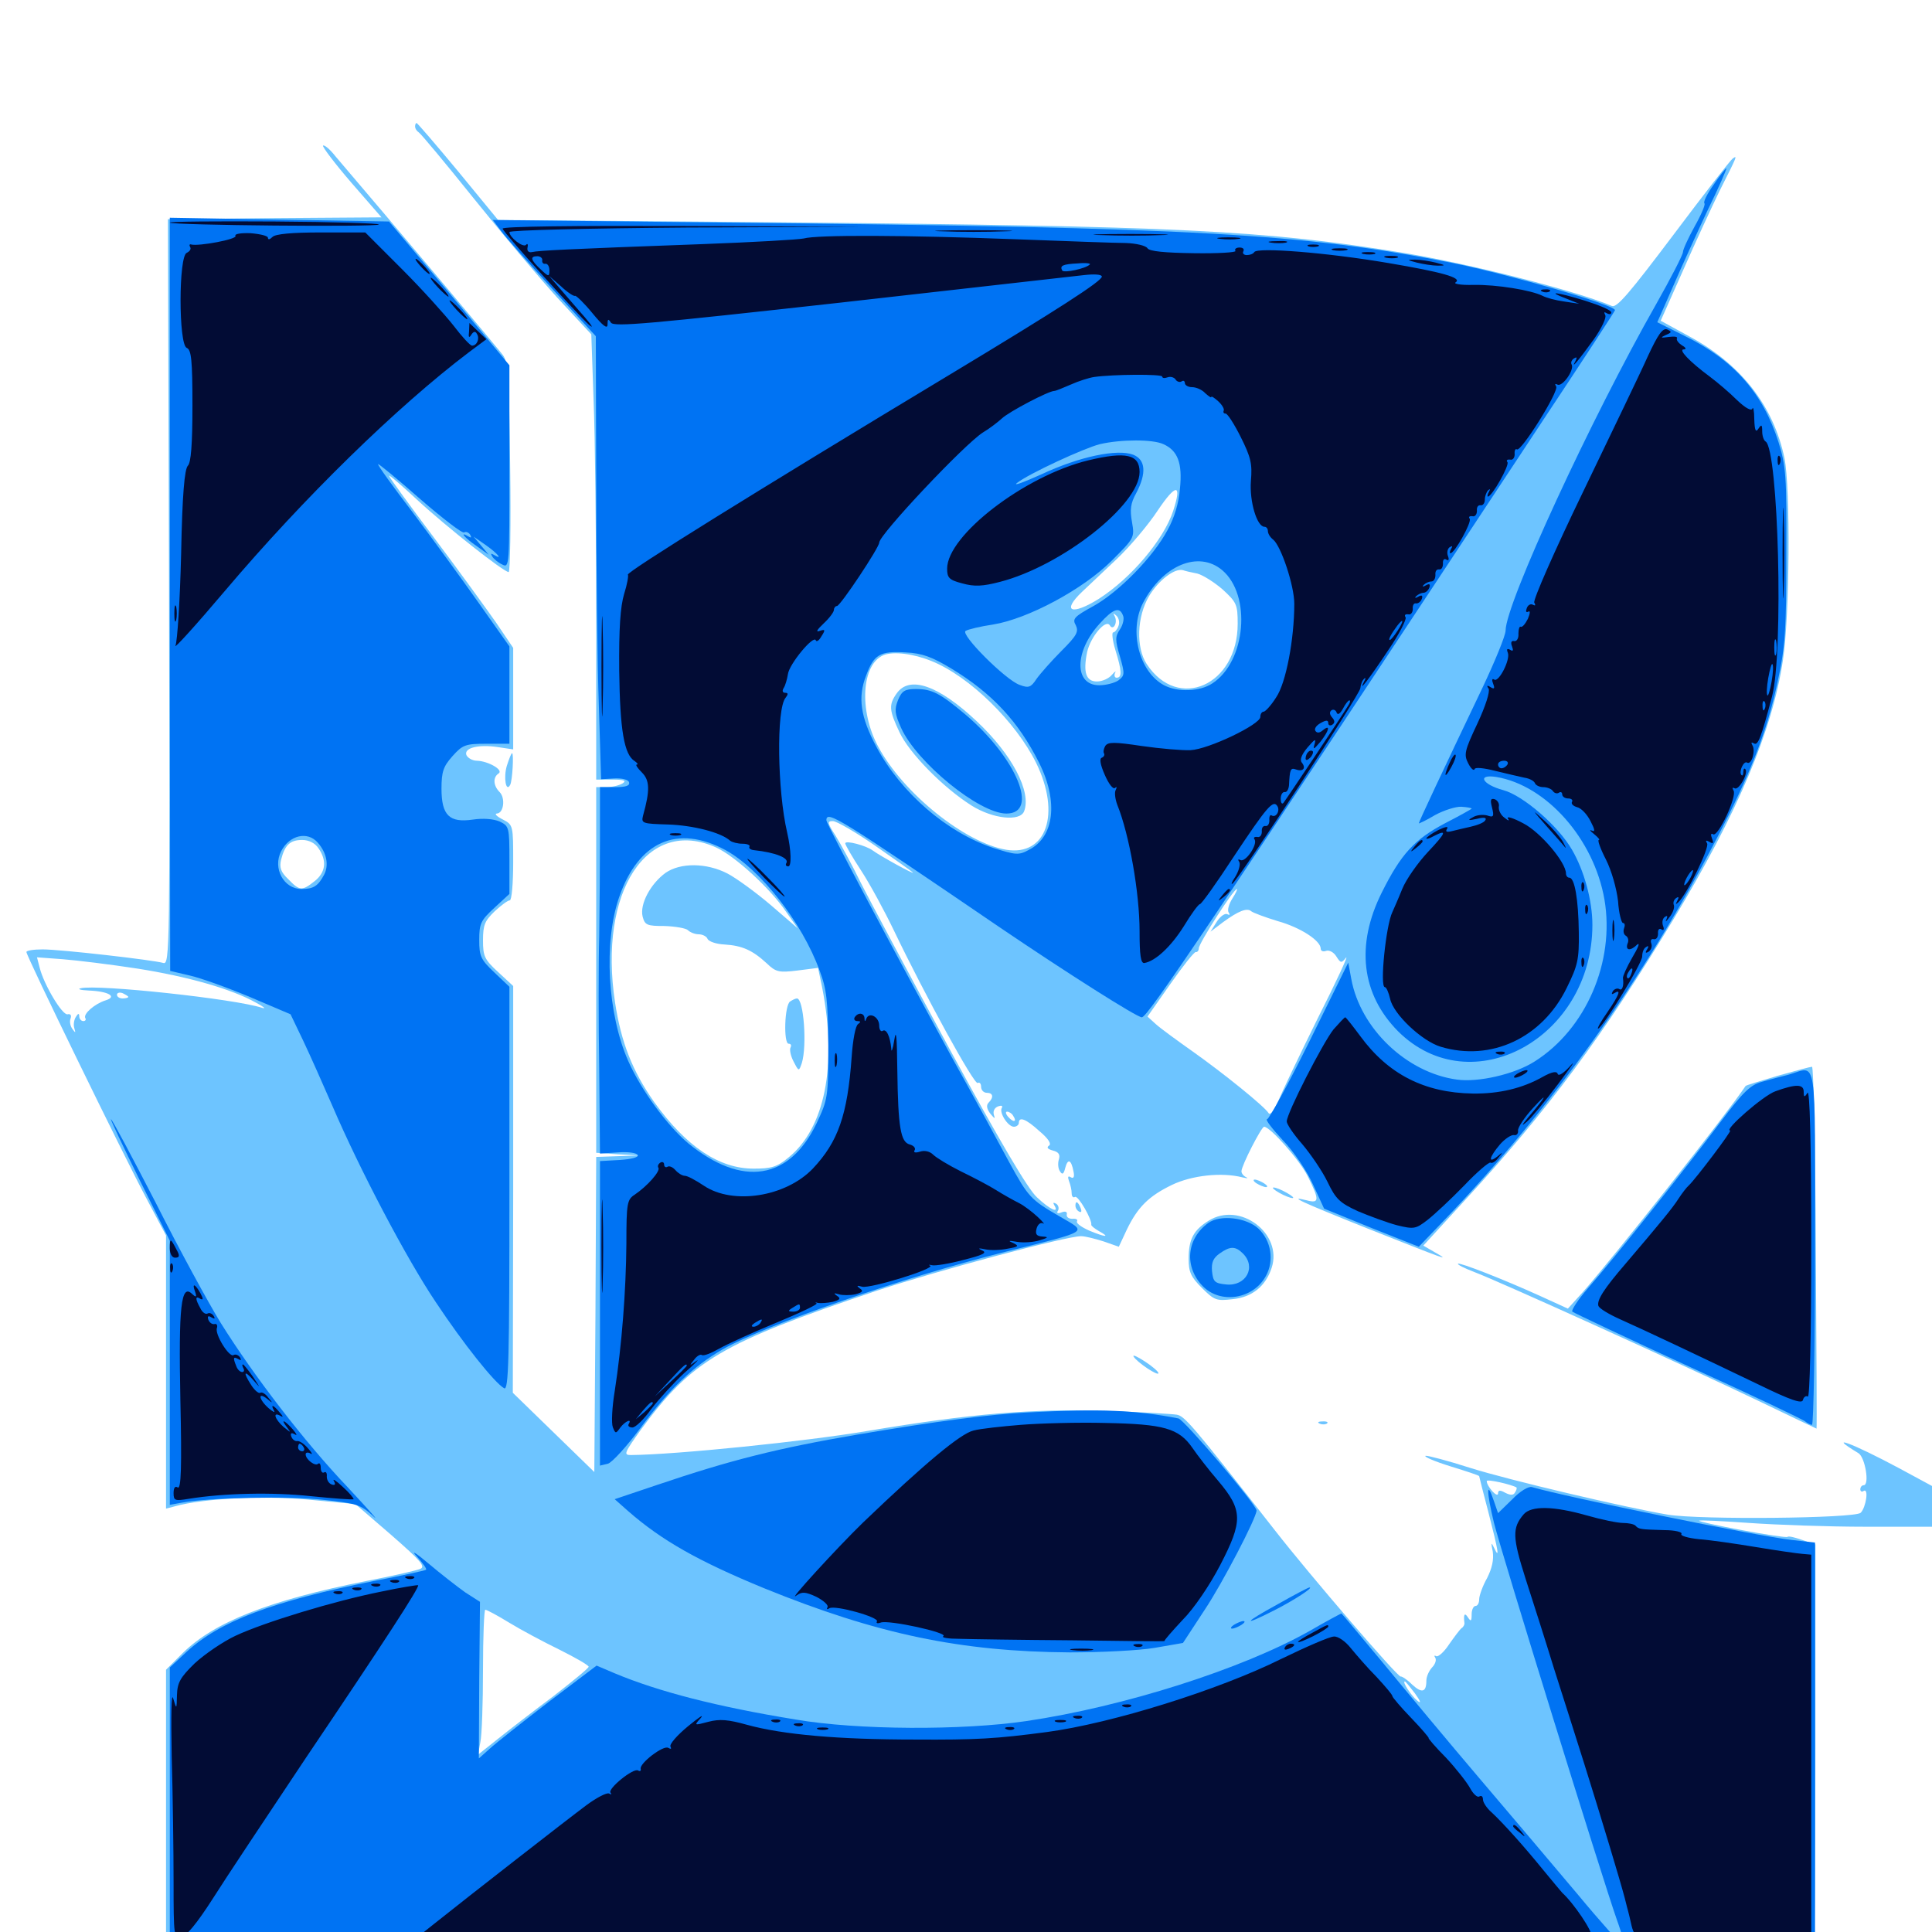 <svg xmlns="http://www.w3.org/2000/svg" viewBox="0 -1000 1000 1000">
	<path fill="#6dc4ff" d="M214.844 -934.57C214.844 -933.398 215.82 -932.031 216.797 -931.445C217.969 -930.664 230.664 -915.43 244.922 -897.656C259.375 -879.688 278.906 -856.445 288.477 -845.898L306.055 -826.953L307.227 -793.164C308.008 -774.805 308.594 -722.852 308.594 -678.125V-596.484H316.992C323.047 -596.484 324.414 -595.898 322.266 -594.531C320.703 -593.555 316.992 -592.578 314.062 -592.578H308.594V-497.852V-403.32L319.922 -402.539L331.055 -401.953L319.922 -401.562L308.594 -401.172L308.203 -319.531L307.617 -238.086L286.523 -258.594L265.43 -279.102L265.625 -384.375V-489.648L257.812 -496.875C250.781 -503.32 250 -505.078 250 -513.281C250 -521.289 250.977 -523.438 256.055 -528.32C259.375 -531.445 262.891 -533.984 263.867 -533.984C264.844 -533.984 265.625 -542.773 265.625 -553.516C265.625 -572.656 265.625 -573.047 260.352 -575.781C257.227 -577.344 255.859 -578.711 257.031 -578.906C260.742 -578.906 261.719 -586.914 258.594 -590.039C255.273 -593.359 255.078 -597.656 258.008 -599.609C260.938 -601.367 252.734 -606.055 246.875 -606.25C244.531 -606.25 242.188 -607.617 241.406 -609.18C240.039 -612.891 247.656 -614.844 257.812 -613.281L265.625 -612.109V-638.281V-664.648L256.641 -677.93C251.562 -685.156 237.305 -704.883 224.805 -721.484C212.305 -738.086 201.758 -752.539 201.367 -753.711C200.977 -754.688 207.422 -749.219 216.016 -741.211C231.25 -727.148 260.742 -703.906 263.281 -703.906C264.062 -703.906 264.453 -728.32 264.062 -758.008C263.477 -805.078 263.086 -812.695 260.156 -816.406C257.617 -819.727 205.664 -881.641 173.438 -919.336C170.703 -922.852 167.773 -925.195 167.188 -924.609C166.797 -924.023 173.242 -915.43 181.836 -905.469L197.461 -887.5L142.188 -887.109L86.914 -886.523L87.5 -693.555C87.891 -509.57 87.891 -500.586 84.57 -501.562C79.297 -503.125 31.445 -508.594 22.07 -508.594C17.383 -508.594 13.672 -508.008 13.672 -507.227C13.672 -505.078 63.477 -402.93 75.391 -380.469L85.938 -360.547V-289.844V-219.141L90.43 -220.312C104.883 -224.414 135.742 -225.977 159.375 -223.828L183.984 -221.484L202.539 -205.469C217.969 -191.992 220.508 -189.062 217.383 -187.891C215.43 -187.109 202.93 -184.18 189.453 -181.641C139.258 -171.68 110.742 -160.352 94.531 -144.336L85.938 -135.742V-66.406V2.734L74.023 4.102C67.188 4.883 62.891 6.25 63.867 7.227C65.43 8.789 937.305 9.961 938.867 8.203C939.258 7.812 939.648 -39.258 939.648 -96.484V-200.586L932.812 -202.93C928.906 -204.297 925.586 -205.078 925.195 -204.492C924.609 -204.102 914.062 -205.664 901.562 -208.008C889.062 -210.352 879.102 -212.5 879.492 -212.891C879.883 -213.281 891.406 -212.695 905.469 -211.719C919.336 -210.742 946.289 -209.766 965.43 -209.766H1000V-220.312V-230.859L983.008 -240.039C958.594 -253.125 944.727 -258.203 961.914 -247.852C965.43 -245.703 967.773 -231.25 964.648 -231.25C963.672 -231.25 962.891 -230.273 962.891 -229.102C962.891 -228.125 963.672 -227.539 964.648 -228.32C967.383 -229.883 965.82 -219.727 963.086 -216.992C960.156 -214.062 879.883 -213.281 863.281 -216.016C841.211 -219.727 781.445 -233.789 760.938 -240.234C749.414 -243.945 738.867 -246.68 737.891 -246.484C736.719 -246.094 742.578 -243.555 750.781 -241.016C758.984 -238.477 765.625 -236.328 765.625 -235.938C765.625 -235.742 767.773 -227.148 770.508 -216.797C775.586 -197.07 776.367 -192.383 773.242 -199.023C771.875 -201.953 771.68 -201.562 772.656 -196.875C773.242 -192.578 772.266 -188.281 769.727 -183.203C767.383 -179.102 765.625 -174.023 765.625 -172.266C765.625 -170.312 764.844 -168.75 763.672 -168.75C762.695 -168.75 761.719 -166.797 761.719 -164.453C761.719 -160.742 761.328 -160.547 759.766 -162.891C758.008 -165.625 757.422 -164.258 758.008 -159.766C758.008 -158.984 757.422 -157.812 756.445 -157.227C755.664 -156.641 752.734 -152.734 750 -148.828C747.461 -144.922 744.336 -142.188 743.359 -142.773C742.383 -143.359 742.188 -142.969 742.969 -141.797C743.555 -140.625 742.773 -138.477 741.211 -136.914C739.648 -135.156 738.281 -132.227 738.281 -130.078C738.281 -124.023 735.938 -123.438 730.859 -128.125C728.32 -130.664 725.586 -132.422 725 -132.227C723.438 -131.836 677.93 -184.766 659.961 -207.812C616.992 -262.695 613.086 -267.188 608.984 -267.773C606.445 -268.164 590.039 -269.141 572.461 -269.727C533.789 -270.898 502.93 -268.359 449.219 -259.375C416.992 -253.906 349.805 -247.07 326.562 -246.875C322.656 -246.875 323.047 -247.852 331.836 -260.156C358.203 -295.898 373.242 -304.883 454.102 -332.031C484.766 -342.188 551.758 -360.156 559.57 -360.156C561.719 -360.156 566.992 -358.789 571.289 -357.422L579.102 -354.688L583.203 -363.477C588.867 -375.195 594.531 -380.859 606.641 -386.719C616.797 -391.602 632.227 -393.359 642.969 -390.625C645.508 -390.039 646.289 -390.039 645.117 -390.625C643.75 -391.211 642.578 -392.578 642.578 -393.75C642.578 -396.68 652.93 -416.797 654.297 -416.797C657.422 -416.797 672.461 -399.805 676.758 -391.406C683.008 -378.906 683.008 -376.953 676.367 -378.711C666.211 -381.25 672.852 -378.125 708.008 -364.062C749.414 -347.656 750.977 -347.07 742.773 -351.758L736.719 -355.273L758.203 -378.711C801.367 -425.586 829.883 -464.062 866.211 -524.219C899.414 -579.297 917.383 -621.875 922.852 -658.398C926.367 -681.25 926.758 -747.656 923.633 -762.891C917.969 -789.844 901.172 -811.523 874.219 -825.977L859.57 -833.984L871.289 -860.352C877.539 -874.609 886.133 -893.164 890.039 -901.172C899.609 -920.117 899.219 -919.531 896.875 -917.969C895.898 -917.383 882.031 -899.609 866.211 -878.516C843.555 -848.438 836.914 -840.625 834.375 -841.602C816.016 -849.414 761.328 -863.281 727.344 -868.945C654.883 -880.859 610.938 -883.008 400 -884.961L257.812 -886.133L237.109 -911.328C225.781 -925 216.016 -936.328 215.625 -936.328C215.234 -936.328 214.844 -935.547 214.844 -934.57ZM607.227 -735.547C602.344 -720.703 585.547 -700.781 568.75 -690.039C554.688 -681.25 549.219 -683.398 560.156 -693.75C563.281 -696.68 571.289 -704.297 577.93 -710.547C584.766 -716.992 594.336 -728.32 599.219 -735.742C608.789 -750 611.914 -749.805 607.227 -735.547ZM619.727 -703.125C622.656 -702.344 628.516 -698.633 632.812 -694.922C640.039 -688.281 640.625 -687.109 640.625 -677.148C640.625 -645.312 609.766 -631.641 593.555 -656.25C587.891 -664.844 588.477 -680.859 594.727 -691.406C599.609 -699.609 608.008 -706.055 612.305 -704.883C613.281 -704.492 616.602 -703.711 619.727 -703.125ZM578.906 -675.977C578.32 -674.219 576.953 -672.656 576.172 -672.656C575.391 -672.656 575.781 -668.555 577.344 -663.477C580.664 -652.734 580.859 -649.219 577.93 -649.219C576.953 -649.219 576.562 -650.391 577.148 -651.758C577.93 -652.93 577.148 -652.539 575.586 -650.781C574.023 -648.828 570.508 -647.266 567.773 -647.266C562.109 -647.266 560.547 -651.953 562.695 -662.5C564.453 -670.312 572.266 -679.688 574.414 -676.367C576.172 -673.242 578.711 -677.734 576.953 -681.055C575.977 -682.812 576.172 -682.812 577.93 -681.25C579.102 -680.078 579.688 -677.734 578.906 -675.977ZM482.227 -657.812C501.953 -649.805 525.781 -626.367 536.328 -605.078C549.219 -578.711 541.602 -556.836 520.898 -560.156C499.609 -563.672 467.383 -589.453 454.492 -613.672C444.531 -632.227 445.898 -656.25 457.422 -660.938C462.5 -662.891 472.656 -661.719 482.227 -657.812ZM452.93 -562.305C463.086 -555.273 471.875 -549.023 472.461 -548.438C473.828 -546.875 455.469 -557.031 451.758 -559.766C448.438 -562.305 437.5 -565.234 437.5 -563.477C437.5 -562.695 441.211 -556.25 445.703 -549.414C450.195 -542.578 457.812 -528.516 462.695 -518.359C478.906 -484.57 504.297 -438.281 506.055 -439.453C507.031 -440.039 507.812 -439.062 507.812 -437.5C507.812 -435.742 509.18 -434.375 510.742 -434.375C514.062 -434.375 514.453 -432.031 511.719 -429.297C510.352 -427.93 510.742 -425.977 512.695 -423.438C514.844 -420.898 515.234 -420.703 514.453 -422.852C513.867 -424.805 514.648 -426.562 516.602 -427.344C518.359 -427.93 519.141 -427.734 518.555 -426.562C516.992 -424.219 521.68 -416.797 524.805 -416.797C526.172 -416.797 527.344 -417.773 527.344 -418.75C527.344 -422.266 531.055 -420.898 538.086 -414.453C542.773 -410.547 544.336 -407.812 542.969 -407.031C541.602 -406.055 542.188 -405.273 544.922 -404.492C548.047 -403.711 548.828 -402.344 548.047 -399.805C547.461 -397.852 547.656 -395.117 548.633 -393.75C549.805 -391.797 550.586 -392.188 551.367 -395.508C552.734 -400.586 554.492 -399.805 555.664 -393.555C556.25 -390.82 555.664 -389.844 554.297 -390.625C552.734 -391.602 552.539 -390.82 553.32 -388.672C554.102 -386.719 554.688 -383.984 554.688 -382.422C554.688 -380.664 555.469 -379.883 556.445 -380.469C558.008 -381.445 565.43 -368.555 564.844 -366.016C564.844 -365.43 566.602 -364.062 568.945 -362.695C575 -359.375 572.07 -359.57 563.672 -363.086C559.766 -364.844 557.031 -366.797 557.422 -367.773C558.008 -368.75 557.031 -369.336 555.078 -369.141C553.32 -369.141 551.953 -369.922 552.148 -371.289C552.539 -372.852 551.367 -373.242 549.414 -372.461C547.461 -371.68 546.68 -372.07 547.656 -373.438C548.242 -374.609 547.852 -376.172 546.68 -376.953C545.117 -377.734 544.922 -377.539 545.703 -376.172C548.438 -371.68 543.555 -373.828 536.719 -380.273C532.031 -384.57 517.773 -408.789 491.602 -456.836C470.703 -495.508 449.805 -534.57 445.312 -543.555C440.82 -552.734 434.961 -563.477 432.422 -567.578C428.125 -574.219 428.125 -575 431.055 -575C433.008 -575 442.773 -569.336 452.93 -562.305ZM164.844 -560.938C169.336 -554.492 168.555 -548.438 162.891 -543.945C156.25 -538.672 155.078 -538.867 149.219 -544.922C145.312 -548.633 144.531 -550.977 145.508 -555.078C147.461 -562.695 150.195 -565.234 156.445 -565.234C159.766 -565.234 163.086 -563.672 164.844 -560.938ZM370.703 -561.328C380.469 -556.836 398.438 -540.43 406.836 -528.125L412.891 -519.531L398.828 -531.641C391.016 -538.281 381.055 -545.508 376.562 -547.852C365.625 -553.516 352.148 -553.516 344.531 -548.242C336.719 -542.578 331.055 -532.031 332.617 -525.586C333.789 -521.094 334.961 -520.703 343.945 -520.703C349.609 -520.508 355.078 -519.531 356.055 -518.555C357.227 -517.383 359.766 -516.406 361.719 -516.406C363.672 -516.406 365.82 -515.234 366.211 -514.062C366.797 -512.695 370.703 -511.328 375 -511.133C384.18 -510.547 389.453 -508.203 396.875 -501.367C401.562 -496.875 403.125 -496.484 412.695 -497.656L423.438 -499.023L425.586 -488.672C433.398 -448.438 426.953 -416.016 408.008 -400.781C402.148 -395.898 399.023 -395.117 390.039 -395.117C372.266 -395.117 355.273 -406.445 338.672 -429.492C327.344 -445.508 321.484 -460.547 318.359 -481.055C309.57 -538.477 334.961 -577.539 370.703 -561.328ZM637.891 -534.961C636.133 -532.227 635.156 -528.906 635.938 -527.734C636.719 -526.562 636.523 -526.172 635.352 -526.758C634.18 -527.539 631.641 -525.781 629.883 -523.047L626.562 -517.773L633.008 -522.656C641.016 -528.516 645.508 -530.273 647.656 -528.32C648.633 -527.539 654.883 -525.195 661.328 -523.242C673.242 -519.922 683.594 -513.086 683.594 -508.984C683.594 -507.812 684.766 -507.227 686.328 -507.812C687.891 -508.398 690.234 -507.227 691.602 -505.078C693.945 -501.367 694.336 -501.367 696.68 -504.297C698.242 -506.055 691.602 -491.797 681.836 -472.461C672.266 -453.125 663.086 -433.789 661.328 -429.492C659.375 -425 657.422 -422.656 656.641 -423.828C654.492 -427.344 633.203 -444.531 617.188 -455.859C609.18 -461.523 600.586 -467.773 598.242 -469.922L593.945 -473.828L605.859 -490.82C612.305 -500 618.164 -507.422 618.945 -507.227C619.727 -507.031 620.508 -508.008 620.508 -509.18C620.508 -511.719 638.477 -539.844 640.234 -539.844C640.625 -539.844 639.648 -537.695 637.891 -534.961ZM71.289 -498.633C97.266 -494.531 119.922 -488.086 132.422 -481.055C136.523 -478.906 137.891 -477.734 135.742 -478.32C121.68 -483.008 50.391 -490.625 41.797 -488.477C39.844 -488.086 41.602 -487.5 45.898 -487.305C56.055 -486.914 60.938 -484.18 54.688 -482.227C49.023 -480.469 42.969 -475.195 44.141 -473.047C44.727 -472.266 44.141 -471.484 43.164 -471.484C41.992 -471.484 41.016 -472.656 41.016 -474.023C41.016 -475.586 40.43 -475.586 39.258 -473.633C38.281 -472.07 37.891 -469.531 38.477 -467.773C39.258 -465.234 39.062 -465.234 37.5 -467.383C36.328 -468.945 35.938 -471.289 36.523 -472.852C37.109 -474.414 36.523 -475.391 34.961 -475C32.227 -474.414 22.656 -490.43 20.508 -499.219L19.141 -504.492L32.422 -503.516C39.844 -502.93 57.422 -500.781 71.289 -498.633ZM66.406 -483.984C66.406 -483.594 65.039 -483.203 63.477 -483.203C61.914 -483.203 60.547 -483.984 60.547 -485.156C60.547 -486.133 61.914 -486.523 63.477 -485.938C65.039 -485.156 66.406 -484.375 66.406 -483.984ZM524.414 -422.461C526.562 -419.336 524.609 -418.75 521.875 -421.875C520.508 -423.438 520.312 -424.609 521.289 -424.609C522.266 -424.609 523.828 -423.633 524.414 -422.461ZM784.961 -230.078C785.156 -229.688 784.961 -228.711 784.18 -227.539C783.398 -225.977 781.836 -225.977 779.102 -227.344C776.367 -228.906 775.391 -228.711 775.391 -226.953C775.195 -224.414 769.531 -230.664 769.531 -233.398C769.531 -234.57 782.422 -231.641 784.961 -230.078ZM263.477 -160.156C269.531 -156.445 281.25 -150.195 289.648 -146.094C297.852 -141.992 304.688 -138.086 304.688 -137.305C304.688 -136.523 296.484 -129.883 286.719 -122.266C276.758 -114.844 263.867 -104.883 258.008 -100.195L247.461 -91.797L248.633 -98.242C249.414 -101.758 250 -118.75 250 -135.742C250 -152.93 250.586 -166.797 251.172 -166.797C251.953 -166.797 257.422 -163.867 263.477 -160.156ZM593.164 -144.141C593.945 -144.727 592.773 -145.312 590.625 -145.117C588.477 -145.117 587.891 -144.531 589.453 -143.945C590.82 -143.359 592.578 -143.555 593.164 -144.141ZM732.422 -123.438C735.352 -119.336 735.742 -117.969 733.594 -119.727C730.469 -122.266 725.586 -129.688 727.148 -129.688C727.539 -129.688 729.883 -126.758 732.422 -123.438ZM464.062 -641.016C459.961 -635.156 460.156 -632.422 465.625 -620.898C470.703 -610.156 488.086 -592.383 502.93 -583.008C513.867 -576.172 527.93 -574.609 530.078 -580.078C533.984 -590.234 523.828 -609.57 505.469 -626.758C485.742 -645.312 470.703 -650.586 464.062 -641.016ZM556.641 -375.977C556.641 -374.805 557.422 -373.438 558.594 -372.852C559.766 -372.266 559.961 -373.047 559.375 -374.609C558.008 -378.125 556.641 -378.711 556.641 -375.977ZM408.984 -481.641C406.055 -479.883 405.469 -459.766 408.203 -459.766C409.375 -459.766 409.766 -458.984 409.18 -457.812C408.594 -456.836 409.18 -453.516 410.742 -450.586C413.477 -445.312 413.477 -445.312 415.039 -449.805C417.773 -458.789 416.016 -483.203 412.5 -483.203C411.719 -483.203 410.156 -482.422 408.984 -481.641ZM262.305 -603.516C260.547 -597.461 261.914 -589.648 264.062 -593.75C265.234 -595.898 266.016 -610.156 265.039 -610.156C264.648 -610.156 263.477 -607.227 262.305 -603.516ZM920.117 -443.164C911.133 -440.43 903.711 -438.281 903.516 -437.891C892.969 -422.266 835.352 -349.414 819.141 -331.055L811.523 -322.656L797.852 -328.906C778.125 -337.891 755.469 -346.68 754.688 -345.898C754.102 -345.508 758.008 -343.555 763.086 -341.602C775.195 -337.109 871.289 -293.555 909.961 -275C926.562 -266.992 940.234 -260.547 940.234 -260.547C940.43 -260.547 940.234 -302.734 939.844 -354.297C939.648 -405.859 938.672 -448.047 937.891 -447.852C937.109 -447.852 929.102 -445.703 920.117 -443.164ZM650.391 -387.5C651.953 -386.523 654.297 -385.547 655.273 -385.547C656.445 -385.547 655.859 -386.523 654.297 -387.5C652.734 -388.477 650.586 -389.453 649.414 -389.453C648.438 -389.453 648.828 -388.477 650.391 -387.5ZM662.109 -382.617C664.844 -381.055 667.969 -379.883 668.945 -379.883C670.117 -379.883 668.75 -381.055 666.016 -382.617C663.281 -384.18 660.352 -385.352 659.18 -385.352C658.203 -385.352 659.375 -384.18 662.109 -382.617ZM625.586 -368.164C617.773 -363.281 615.234 -358.594 615.234 -348.438C615.234 -341.602 616.406 -339.062 622.07 -333.398C628.516 -326.953 629.688 -326.562 637.891 -327.539C648.047 -328.516 655.078 -334.18 658.203 -343.75C664.062 -361.523 641.797 -378.32 625.586 -368.164ZM586.719 -297.852C588.672 -294.727 599.609 -287.5 599.609 -289.258C599.609 -290.039 596.484 -292.773 592.578 -295.312C588.672 -297.852 586.133 -299.023 586.719 -297.852ZM683.203 -263.086C681.641 -263.672 682.227 -264.258 684.375 -264.258C686.523 -264.453 687.695 -263.867 686.914 -263.281C686.328 -262.695 684.57 -262.5 683.203 -263.086Z"/>
	<path fill="#0073f3" d="M886.914 -904.297C883.594 -899.609 881.445 -895.312 882.227 -894.727C882.812 -894.141 880.469 -888.672 877.148 -882.812C873.828 -876.758 871.094 -870.898 871.094 -869.531C871.094 -868.164 864.844 -856.055 857.227 -842.578C823.633 -783.594 779.297 -687.5 779.297 -673.633C779.297 -671.094 773.828 -657.812 767.383 -644.141C746.289 -600 734.375 -574.609 734.375 -573.828C734.375 -573.633 738.281 -575.391 742.773 -578.125C747.461 -580.664 753.711 -582.617 756.445 -582.422C759.375 -582.227 761.719 -581.836 761.719 -581.445C761.719 -581.25 755.469 -577.734 747.852 -573.828C732.031 -565.43 725.195 -558.008 715.234 -538.086C701.562 -510.742 704.688 -485.352 723.633 -466.211C761.523 -428.516 824.219 -462.695 824.219 -521.289C824.219 -533.984 819.922 -549.414 813.672 -560.156C806.445 -572.656 788.281 -588.281 778.125 -591.016C767.188 -593.945 764.258 -599.414 774.414 -597.852C800.391 -593.555 825 -565.82 830.469 -534.375C835.938 -502.148 820.898 -467.383 794.336 -450.586C783.984 -443.945 765.039 -439.648 754.102 -441.211C728.125 -444.727 704.102 -467.578 699.414 -493.359L697.852 -501.758L677.93 -461.328C666.797 -438.867 656.836 -420.703 655.859 -420.703C654.688 -420.703 658.398 -415.82 663.867 -409.961C669.727 -403.906 676.562 -393.75 679.688 -386.719L685.352 -374.414L709.766 -364.453L734.375 -354.688L747.656 -368.555C802.93 -426.172 850.586 -492.773 888.672 -566.211C906.055 -599.414 914.844 -622.07 920.117 -647.266C924.023 -665.039 924.609 -674.023 924.609 -712.695C924.805 -753.711 924.414 -758.789 920.508 -771.289C912.5 -796.484 897.461 -813.672 871.875 -826.172L857.812 -833.203L865.625 -850.977C869.922 -860.938 878.125 -878.906 883.789 -891.016C889.648 -902.93 893.945 -912.891 893.555 -912.891C893.164 -912.891 890.039 -908.984 886.914 -904.297ZM87.891 -692.383L88.086 -497.461L98.047 -495.117C103.516 -493.945 117.578 -488.867 129.297 -483.984L150.391 -475L157.031 -461.133C160.742 -453.32 167.383 -438.281 172.07 -427.539C186.133 -394.727 210.352 -348.633 225.586 -325.977C239.844 -304.492 255.859 -284.375 260.938 -281.445C263.281 -280.078 263.672 -296.289 263.672 -384.57V-489.258L255.859 -496.68C248.828 -503.32 248.047 -505.078 248.047 -513.477C248.047 -521.875 248.828 -523.633 255.859 -530.078L263.672 -537.305V-554.883C263.672 -571.875 263.477 -572.461 258.594 -574.805C255.273 -576.172 250 -576.562 244.727 -575.781C232.617 -574.023 228.516 -577.93 228.516 -591.797C228.516 -600.586 229.492 -603.32 234.18 -608.594C239.453 -614.453 240.82 -615.039 251.758 -615.039H263.672V-640.234V-665.43L247.656 -688.086C238.867 -700.586 223.438 -721.68 213.477 -734.961C203.32 -748.242 195.312 -759.375 195.703 -759.766C196.094 -759.961 205.859 -751.953 217.383 -741.797C229.102 -731.641 239.258 -723.828 240.234 -724.414C241.211 -725 242.578 -724.414 243.359 -723.242C244.141 -721.68 243.945 -721.484 242.578 -722.266C237.305 -725.391 240.625 -721.484 246.68 -717.383L252.93 -712.891L249.023 -717.578L245.117 -722.266L251.562 -717.773C257.422 -713.672 260.742 -709.766 255.469 -712.891C254.102 -713.672 253.906 -713.477 254.688 -712.109C255.469 -710.742 257.812 -708.789 259.961 -707.812C263.672 -705.859 263.672 -706.836 263.672 -758.398V-810.938L232.617 -848.242L201.367 -885.352L144.531 -886.328L87.891 -887.305ZM164.453 -563.867C169.141 -558.594 170.312 -552.148 167.773 -547.266C164.648 -541.406 162.305 -539.844 156.055 -539.844C146.875 -539.844 141.016 -550.586 145.508 -559.375C149.805 -567.773 159.18 -569.922 164.453 -563.867ZM259.375 -880.469C261.523 -877.344 273.633 -863.867 285.938 -850.391L308.398 -825.977L308.594 -749.609C308.594 -707.617 309.18 -656.055 309.961 -634.961L311.133 -596.68L317.969 -597.07C321.875 -597.266 325.195 -596.484 325.586 -595.117C326.172 -593.359 324.023 -592.578 318.555 -592.578H310.547V-566.797C310.547 -552.539 310.352 -529.492 310.156 -515.43C309.766 -501.562 309.766 -470.508 310.156 -446.484L310.547 -402.93L319.922 -403.516C325 -403.906 329.492 -403.32 330.078 -402.148C330.664 -400.977 326.758 -400 320.898 -399.609L310.547 -399.023V-320.117V-241.406L314.648 -242.383C316.797 -242.969 324.609 -251.562 331.836 -261.328C346.484 -281.055 358.789 -292.773 374.023 -301.562C395.703 -314.062 468.164 -339.062 520.703 -352.148C565.234 -363.281 562.891 -361.914 548.242 -370.508C533.398 -379.102 532.227 -380.469 522.461 -398.242C518.359 -405.859 505.078 -430.469 492.578 -452.93C463.086 -507.031 427.734 -573.633 427.734 -575.391C427.734 -580.859 434.18 -576.758 517.578 -519.922C552.148 -496.484 588.477 -473.438 591.016 -473.438C594.141 -473.633 625 -519.531 799.414 -783.594C819.531 -813.867 835.938 -839.062 835.938 -839.453C835.938 -842.188 780.859 -858.008 751.953 -863.867C674.805 -879.102 620.312 -882.227 378.125 -884.766L255.078 -886.133ZM602.148 -770.117C609.57 -766.797 612.109 -760.352 610.742 -747.07C610.156 -739.648 607.812 -731.836 604.297 -725.586C596.875 -711.719 579.297 -693.75 566.016 -686.328C556.055 -680.859 554.883 -679.688 556.836 -676.367C558.398 -673.047 557.422 -671.094 549.414 -663.086C544.336 -658.008 538.477 -651.367 536.523 -648.633C533.594 -644.141 532.422 -643.75 527.734 -645.508C520.508 -648.047 496.875 -671.68 499.805 -673.438C500.977 -674.219 507.422 -675.781 514.062 -676.758C532.031 -679.688 560.547 -694.922 575.391 -709.766C587.109 -721.484 587.305 -721.68 585.938 -729.688C584.766 -736.133 585.156 -739.453 588.086 -744.727C593.555 -755.078 592.969 -762.109 586.523 -764.648C578.32 -767.773 558.594 -763.672 539.062 -754.492C529.883 -750.391 524.219 -748.242 526.367 -750C532.617 -754.883 560.938 -767.969 569.336 -770.117C580.469 -772.656 596.68 -772.656 602.148 -770.117ZM632.617 -704.883C647.852 -691.992 644.922 -657.617 627.539 -646.289C621.094 -641.992 609.57 -641.602 602.539 -645.312C589.648 -652.148 584.18 -673.438 591.602 -687.891C601.758 -707.422 620.312 -715.234 632.617 -704.883ZM581.25 -681.445C582.031 -679.883 581.25 -676.562 579.688 -674.219C577.148 -670.508 577.148 -668.75 579.688 -660.156C582.227 -651.172 582.227 -650.391 578.906 -647.852C576.953 -646.484 572.461 -645.312 568.945 -645.312C555.859 -645.312 556.055 -662.891 569.141 -677.148C576.172 -684.961 579.492 -686.133 581.25 -681.445ZM492.188 -654.102C513.477 -641.211 527.148 -626.562 537.891 -605.078C547.852 -585.156 545.703 -566.797 532.617 -560.156C527.344 -557.227 525.781 -557.422 514.062 -561.133C490.039 -569.141 466.406 -589.648 453.711 -613.281C445.312 -628.906 443.945 -639.062 448.242 -650.195C452.344 -661.328 455.469 -663.086 468.75 -662.305C477.344 -661.914 482.422 -659.961 492.188 -654.102ZM375.586 -559.961C393.555 -550 415.039 -522.852 424.219 -497.656C427.93 -487.891 428.516 -482.031 428.711 -458.789C428.711 -432.031 428.516 -431.055 422.656 -418.555C408.594 -389.258 384.18 -385.352 356.25 -408.203C345.508 -417.188 331.836 -435.742 325.195 -450.781C314.453 -475 312.305 -512.305 320.508 -535.742C330.469 -564.453 350.586 -573.438 375.586 -559.961ZM464.844 -637.695C462.891 -632.812 463.086 -630.664 466.406 -623.242C474.414 -605.469 506.836 -578.906 520.898 -578.906C538.086 -578.906 526.172 -607.617 499.805 -630.078C486.523 -641.211 482.422 -643.359 474.023 -643.359C468.359 -643.359 466.797 -642.383 464.844 -637.695ZM925.781 -443.75C922.07 -442.773 915.82 -441.211 911.914 -440.039C906.055 -438.477 902.344 -434.961 890.43 -419.141C873.047 -395.898 835.156 -348.242 822.07 -333.398C816.797 -327.344 813.086 -321.68 813.867 -321.094C814.844 -320.312 841.797 -307.617 874.023 -292.773C906.25 -278.125 933.398 -265.234 934.375 -264.258C935.547 -263.281 937.109 -262.5 937.891 -262.5C938.672 -262.5 939.453 -303.711 939.453 -354.297C939.453 -456.836 940.82 -448.047 925.781 -443.75ZM72.266 -389.258L87.891 -357.812V-289.453V-221.094L94.336 -222.266C107.617 -224.805 150.195 -225.781 167.773 -223.633C184.57 -221.875 186.914 -221.094 193.164 -215.234C196.875 -211.719 191.016 -218.359 180.078 -230.078C157.227 -254.102 131.25 -288.086 114.258 -315.234C108.008 -325.391 92.773 -353.32 80.664 -377.344C68.359 -401.172 58.008 -420.703 57.422 -420.703C57.031 -420.703 63.672 -406.641 72.266 -389.258ZM625.391 -366.992C614.062 -358.789 612.891 -344.336 622.461 -334.375C631.641 -324.805 648.828 -327.539 655.273 -339.648C659.57 -347.461 658.008 -357.812 651.367 -364.062C645.312 -369.727 631.641 -371.484 625.391 -366.992ZM643.359 -351.172C650.391 -344.141 644.922 -334.18 634.766 -335.156C628.711 -335.742 627.93 -336.523 627.344 -341.992C626.953 -346.484 627.93 -348.828 631.25 -351.172C636.719 -355.078 639.453 -355.078 643.359 -351.172ZM532.227 -268.945C512.5 -267.969 485.156 -264.453 443.555 -257.422C402.539 -250.391 378.32 -244.336 340.234 -231.445L318.164 -224.023L325 -217.969C342.383 -202.734 361.328 -191.992 395.508 -177.93C454.102 -154.102 497.266 -145.117 553.711 -144.727C569.922 -144.727 589.648 -145.703 597.656 -147.07L612.305 -149.609L623.438 -166.602C632.617 -180.273 650.391 -214.453 650.391 -218.164C650.391 -221.094 612.891 -265.234 609.961 -265.82C587.891 -270.117 569.531 -270.898 532.227 -268.945ZM782.812 -224.023L775.391 -216.797L773.242 -223.047C769.336 -234.57 769.336 -228.125 773.242 -211.914C777.539 -194.922 829.297 -27.93 836.914 -6.25C839.648 1.172 841.016 7.031 840.234 7.031C839.453 7.031 828.711 -4.883 816.406 -19.727C804.102 -34.375 781.25 -61.328 765.625 -79.688C750 -98.047 727.734 -124.805 716.016 -139.062C704.297 -153.125 694.531 -164.844 694.336 -164.844C693.945 -164.844 686.719 -160.938 677.93 -155.859C642.578 -135.938 581.445 -116.602 531.25 -109.18C498.242 -104.297 443.75 -104.492 411.914 -109.961C371.094 -116.602 340.82 -124.414 317.969 -133.984L308.789 -137.891L283.789 -118.945C270.117 -108.398 256.25 -97.461 253.32 -94.727L247.852 -89.844L248.047 -130.273L248.438 -170.898L240.82 -175.781C236.719 -178.711 228.125 -185.352 221.68 -190.82C215.234 -196.289 212.5 -197.852 215.625 -194.531C218.75 -191.016 221.094 -187.891 220.508 -187.5C220.117 -187.109 207.812 -184.375 193.359 -181.641C140.82 -171.094 113.867 -160.938 96.484 -144.922L87.891 -136.914V-66.016V5.078H76.172C69.727 5.078 64.453 5.664 64.453 6.445C64.453 7.422 77.93 8.203 94.336 8.398C118.164 8.594 687.305 8.984 891.211 8.984H939.453V-96.289V-201.562L927.344 -202.93C909.57 -204.883 810.352 -225.195 792.969 -230.273C791.211 -230.859 786.719 -228.125 782.812 -224.023ZM661.133 -169.531C643.555 -159.961 642.578 -157.812 659.766 -166.602C669.727 -171.68 680.273 -178.516 677.734 -178.32C677.148 -178.32 669.727 -174.414 661.133 -169.531ZM638.672 -158.984C637.109 -158.008 636.719 -157.031 637.695 -157.031C638.867 -157.031 641.016 -158.008 642.578 -158.984C644.141 -159.961 644.727 -160.938 643.555 -160.938C642.578 -160.938 640.234 -159.961 638.672 -158.984Z"/>
	<path fill="#020c35" d="M87.891 -884.766C87.5 -885.352 111.914 -885.547 142.188 -885.352C172.461 -885.156 196.875 -884.375 196.094 -883.789C194.922 -882.422 89.258 -883.398 87.891 -884.766ZM260.156 -881.641C260.938 -879.102 299.414 -836.719 304.883 -831.836C307.422 -829.688 306.445 -831.445 302.734 -835.742C299.023 -840.039 293.164 -846.68 290.039 -850.391L284.18 -857.227L290.43 -851.758C293.75 -848.633 297.07 -846.484 297.656 -846.875C298.242 -847.07 302.344 -843.164 306.641 -837.891C312.109 -831.25 314.453 -829.492 314.453 -832.031C314.453 -834.961 314.844 -835.156 316.211 -833.008C317.773 -830.664 336.328 -832.422 434.961 -843.359C499.219 -850.586 555.859 -857.031 561.133 -857.617C566.211 -858.203 570.312 -858.008 570.312 -856.836C570.312 -854.492 547.266 -839.648 492.188 -806.445C391.016 -745.508 323.828 -703.711 325 -702.539C325.391 -701.953 324.609 -697.461 323.047 -692.578C321.094 -685.938 320.312 -675 320.508 -652.734C320.898 -622.07 323.047 -609.375 328.516 -606.055C329.883 -605.078 330.469 -604.297 329.688 -604.297C328.711 -604.297 329.883 -602.539 332.227 -600.195C336.328 -596.094 336.523 -591.016 332.812 -577.734C331.836 -573.828 332.617 -573.633 345.703 -573.242C358.594 -572.852 373.242 -569.141 377.93 -564.844C378.906 -564.062 381.836 -563.281 384.375 -563.281C386.914 -563.281 388.477 -562.5 387.891 -561.719C387.5 -560.938 388.477 -560.156 390.234 -559.961C401.367 -558.789 408.594 -555.859 407.031 -553.32C406.445 -552.344 406.836 -551.562 408.008 -551.562C409.766 -551.562 409.57 -559.766 407.422 -569.141C402.344 -590.82 401.758 -633.203 406.641 -638.867C408.008 -640.625 408.008 -641.406 406.445 -641.406C405.078 -641.406 404.688 -642.383 405.664 -643.945C406.445 -645.117 407.422 -648.438 407.812 -650.977C408.398 -656.25 421.289 -671.68 422.266 -668.555C422.656 -667.578 424.023 -668.555 425.195 -670.703C427.344 -674.023 427.148 -674.414 424.219 -673.438C422.07 -672.656 422.852 -674.023 426.367 -677.344C429.297 -680.078 431.641 -683.203 431.641 -684.375C431.641 -685.352 432.422 -686.328 433.203 -686.328C434.961 -686.328 455.078 -716.602 455.078 -719.141C455.078 -723.242 499.219 -770.117 508.789 -776.172C512.109 -778.125 516.406 -781.445 518.555 -783.398C522.266 -786.914 542.773 -797.656 545.703 -797.656C546.484 -797.656 550.195 -799.219 554.297 -800.977C558.203 -802.734 563.672 -804.492 566.406 -804.883C575.977 -806.25 601.562 -806.445 601.562 -805.078C601.562 -804.297 602.734 -804.102 604.297 -804.688C605.859 -805.273 607.617 -804.688 608.398 -803.711C608.984 -802.539 610.547 -801.953 611.523 -802.539C612.5 -803.32 613.281 -802.734 613.281 -801.758C613.281 -800.586 615.039 -799.609 616.992 -799.609C619.141 -799.609 622.266 -798.242 623.828 -796.484C625.586 -794.922 626.953 -793.945 626.953 -794.531C626.953 -795.117 628.516 -794.141 630.469 -792.383C632.617 -790.43 633.789 -788.281 633.398 -787.5C633.008 -786.523 633.398 -785.938 634.375 -785.938C635.352 -785.938 638.867 -780.469 642.188 -773.828C647.461 -763.281 648.242 -759.961 647.461 -750.977C646.68 -740.43 650.586 -727.344 654.492 -727.344C655.469 -727.344 656.25 -726.367 656.25 -725.195C656.25 -723.828 657.422 -721.875 658.984 -720.703C663.086 -717.383 669.922 -696.875 669.922 -687.5C669.922 -669.141 665.625 -646.484 660.547 -639.062C658.008 -634.961 654.883 -631.641 654.102 -631.641C653.125 -631.641 652.344 -630.469 652.344 -628.906C652.344 -625 625.391 -612.109 616.211 -611.719C611.914 -611.523 600.586 -612.5 591.016 -613.867C576.758 -616.016 573.438 -616.016 572.07 -613.867C571.289 -612.5 570.898 -610.742 571.484 -609.961C571.875 -609.18 571.289 -608.203 570.312 -607.812C568.945 -607.422 569.531 -604.102 571.875 -598.828C573.828 -594.336 576.172 -591.211 577.148 -592.188C578.125 -592.969 578.125 -592.578 577.539 -591.211C576.758 -590.039 577.148 -586.523 578.32 -583.398C584.57 -567.969 589.844 -537.695 589.844 -517.969C589.844 -505.664 590.43 -501.172 592.383 -501.562C598.047 -502.539 606.055 -509.961 612.695 -520.508C616.602 -526.953 620.312 -532.031 621.094 -532.031C621.875 -532.031 629.688 -542.969 638.477 -556.445C655.859 -582.617 658.984 -586.133 661.133 -582.812C662.695 -580.469 660.547 -576.562 658.203 -577.93C657.422 -578.516 656.836 -577.344 657.031 -575.391C657.031 -573.633 656.25 -572.266 655.078 -572.461C653.711 -572.656 652.93 -571.484 653.125 -569.531C653.125 -567.773 652.148 -566.406 650.781 -566.797C649.219 -566.992 648.633 -566.406 649.414 -565.43C650.977 -562.695 644.531 -553.32 641.992 -554.883C640.82 -555.469 640.625 -555.078 641.406 -553.906C642.188 -552.734 641.211 -549.219 639.453 -546.289C637.5 -543.359 636.914 -541.797 638.086 -542.773C642.773 -547.266 703.906 -640.625 704.102 -643.75C704.297 -645.703 705.078 -647.852 706.055 -648.633C706.836 -649.609 707.031 -648.828 706.055 -647.266C702.539 -640.625 708.984 -649.023 718.555 -663.477C724.219 -671.68 728.125 -679.492 727.539 -680.469C726.758 -681.641 727.344 -682.227 728.906 -682.031C730.273 -681.641 731.25 -683.008 731.25 -684.766C731.055 -686.719 731.836 -687.891 732.812 -687.695C733.984 -687.5 735.352 -688.477 735.938 -690.039C736.523 -691.797 735.938 -692.188 734.18 -691.211C732.617 -690.234 732.031 -690.43 733.008 -691.406C733.984 -692.383 735.742 -693.164 736.719 -693.164C737.891 -693.164 739.258 -694.336 739.844 -695.898C740.43 -697.656 739.844 -698.047 738.086 -697.07C736.523 -696.094 735.938 -696.289 736.914 -697.266C737.891 -698.242 739.648 -699.023 740.82 -699.023C742.188 -699.023 742.969 -700.586 742.969 -702.344C742.773 -704.297 743.555 -705.469 744.922 -705.273C746.094 -705.078 746.875 -706.445 746.875 -708.203C746.68 -710.156 747.461 -711.133 748.633 -710.352C749.805 -709.57 750.195 -710.352 749.414 -712.305C748.828 -714.062 749.219 -716.016 750.391 -716.797C751.758 -717.578 751.953 -717.383 751.172 -716.016C750.391 -714.648 750.195 -713.672 750.781 -713.672C752.93 -713.672 761.719 -729.492 760.742 -731.445C759.961 -732.422 760.547 -733.008 762.109 -732.812C763.477 -732.422 764.453 -733.789 764.453 -735.547C764.258 -737.5 765.039 -738.672 766.406 -738.477C767.578 -738.281 768.555 -739.648 768.555 -741.406C768.555 -743.164 769.336 -745.312 770.312 -746.289C771.289 -747.07 771.484 -746.875 770.703 -745.508C769.922 -744.141 769.727 -742.969 770.117 -742.969C772.266 -742.969 781.25 -758.984 780.273 -760.742C779.492 -761.719 780.078 -762.305 781.641 -762.109C783.008 -761.719 783.984 -763.086 783.984 -764.844C783.789 -766.797 784.375 -767.969 785.156 -767.383C787.305 -766.016 807.031 -797.461 805.469 -800C804.688 -801.172 804.883 -801.562 806.055 -800.977C808.594 -799.414 815.039 -808.594 813.477 -811.328C812.891 -812.305 813.477 -813.672 814.648 -814.453C816.211 -815.43 816.406 -815.039 815.43 -813.086C812.695 -808.203 817.383 -813.867 825 -824.414C829.102 -830.273 831.641 -835.742 830.859 -836.914C830.078 -838.477 830.273 -838.672 831.641 -837.891C833.008 -837.109 833.984 -837.305 833.984 -838.281C833.984 -839.453 827.93 -841.992 820.508 -844.336C805.273 -849.023 800.195 -849.414 810.547 -845.508L817.383 -842.773L809.57 -843.945C805.273 -844.531 800.195 -845.898 798.438 -846.875C792.578 -849.805 774.805 -852.734 762.695 -852.539C755.859 -852.344 751.953 -853.125 753.516 -853.906C756.836 -856.25 746.289 -859.18 718.555 -863.867C686.328 -869.336 650.781 -872.07 649.219 -869.531C648.633 -868.555 646.875 -867.969 645.312 -867.969C643.75 -867.969 642.969 -868.945 643.555 -869.922C644.141 -871.094 643.359 -871.875 641.602 -871.875C639.844 -871.875 638.867 -871.094 639.453 -870.117C640.039 -869.336 630.273 -868.75 617.969 -868.945C602.93 -869.141 594.922 -869.922 593.945 -871.484C593.164 -872.852 588.086 -874.023 582.812 -874.219C577.539 -874.219 551.758 -875.195 525.391 -876.172C468.945 -878.32 422.852 -878.516 416.016 -876.562C413.281 -875.977 389.648 -874.609 363.281 -873.633C293.555 -871.094 278.711 -870.312 275.391 -869.531C273.633 -869.141 272.656 -870.117 273.047 -871.875C273.438 -873.438 273.047 -874.219 272.266 -873.242C270.703 -871.68 263.672 -877.148 263.672 -879.883C263.672 -880.859 304.688 -881.836 355.078 -882.227L446.289 -882.617L352.93 -883.008C296.484 -883.203 259.766 -882.812 260.156 -881.641ZM565.43 -869.922C564.844 -871.094 561.328 -871.875 558.008 -871.875C553.32 -871.875 552.539 -871.289 554.688 -869.922C558.594 -867.383 566.992 -867.383 565.43 -869.922ZM280.664 -865.234C280.469 -864.062 281.25 -863.281 282.227 -863.477C283.398 -863.672 284.375 -862.109 284.375 -860.156C284.375 -856.641 283.984 -856.641 279.883 -860.547C274.609 -865.43 274.219 -867.383 278.125 -867.383C279.688 -867.383 280.859 -866.406 280.664 -865.234ZM564.062 -863.086C561.914 -860.938 550.781 -858.594 549.805 -859.961C548.438 -862.5 550 -863.281 558.008 -863.672C561.914 -864.062 564.844 -863.672 564.062 -863.086ZM546.289 -858.984C547.07 -859.57 545.898 -860.156 543.75 -859.961C541.602 -859.961 541.016 -859.375 542.578 -858.789C543.945 -858.203 545.703 -858.398 546.289 -858.984ZM461.523 -849.023C462.695 -849.609 461.328 -850 458.008 -850C454.883 -850 453.711 -849.609 455.664 -849.023C457.422 -848.633 460.156 -848.633 461.523 -849.023ZM443.945 -847.07C445.117 -847.656 444.141 -848.047 441.406 -848.047C438.672 -848.047 437.695 -847.656 439.062 -847.07C440.234 -846.68 442.578 -846.68 443.945 -847.07ZM426.367 -845.117C427.539 -845.703 426.562 -846.094 423.828 -846.094C421.094 -846.094 420.117 -845.703 421.484 -845.117C422.656 -844.727 425 -844.727 426.367 -845.117ZM409.57 -843.359C410.352 -843.945 409.18 -844.531 407.031 -844.336C404.883 -844.336 404.297 -843.75 405.859 -843.164C407.227 -842.578 408.984 -842.773 409.57 -843.359ZM723.438 -673.633C721.68 -670.898 719.922 -668.75 719.336 -668.75C718.359 -668.75 720.312 -672.266 723.242 -676.172C726.562 -680.469 726.758 -678.711 723.438 -673.633ZM714.844 -659.766C714.844 -659.961 713.477 -660.352 711.914 -660.352C710.352 -660.352 709.57 -659.57 710.156 -658.594C711.133 -657.227 714.844 -658.203 714.844 -659.766ZM698.047 -635.156C695.312 -630.469 665.43 -585.742 664.258 -584.375C663.477 -583.594 662.891 -584.57 662.891 -586.523C662.891 -588.672 663.867 -590.234 665.039 -590.039C666.016 -589.844 666.992 -591.406 667.188 -593.555C667.578 -601.758 667.969 -602.734 670.703 -601.758C674.414 -600.391 676.172 -602.344 673.828 -605.273C672.656 -606.641 673.633 -609.375 676.758 -613.086C680.469 -617.383 681.25 -617.969 680.469 -615.039C679.492 -611.719 679.883 -611.914 683.398 -616.016C687.891 -621.68 688.867 -625.391 684.766 -622.07C683.008 -620.508 681.641 -620.508 680.859 -621.68C680.078 -622.852 681.445 -624.609 683.594 -625.781C686.328 -627.344 687.5 -627.344 687.5 -625.781C687.5 -624.609 688.477 -624.219 689.453 -624.805C691.016 -625.781 691.016 -626.953 689.453 -628.711C688.086 -630.273 688.086 -631.641 689.258 -632.422C690.234 -633.008 691.406 -632.422 691.797 -631.25C692.383 -629.688 693.555 -630.469 695.117 -633.203C696.289 -635.547 697.852 -637.5 698.438 -637.5C699.023 -637.5 698.828 -636.328 698.047 -635.156ZM677.148 -610.742C676.367 -610.156 675.781 -608.594 675.781 -607.422C675.781 -606.25 676.758 -606.445 678.125 -607.812C679.297 -608.984 679.883 -610.547 679.492 -611.133C678.906 -611.719 677.734 -611.523 677.148 -610.742ZM487.891 -880.273C478.906 -880.469 486.133 -880.859 503.906 -880.859C521.68 -880.859 528.906 -880.469 520.117 -880.273C511.133 -879.883 496.68 -879.883 487.891 -880.273ZM121.875 -877.93C123.047 -876.172 102.93 -872.461 99.023 -873.438C98.047 -873.828 97.852 -873.047 98.438 -872.07C99.023 -871.094 98.242 -869.922 96.68 -869.141C92.383 -867.578 92.383 -821.484 96.68 -819.922C99.023 -818.945 99.609 -813.672 99.609 -790.039C99.609 -769.727 98.828 -760.547 97.266 -758.984C95.508 -757.227 94.336 -743.945 93.75 -713.086C93.164 -689.258 91.797 -667.969 90.82 -665.82C89.844 -663.672 101.367 -676.367 116.406 -694.141C157.422 -742.578 205.469 -789.453 242.578 -817.578L251.758 -824.414L247.461 -828.516L242.969 -832.812L242.773 -828.32C242.383 -825.391 242.773 -824.805 243.945 -826.758C245.117 -828.516 246.094 -828.711 246.875 -827.148C248.438 -824.805 246.875 -821.094 244.336 -821.094C243.359 -821.094 239.062 -825.781 234.766 -831.445C230.469 -836.914 218.555 -850.195 208.008 -860.742L189.062 -879.688H166.211C150.977 -879.688 142.578 -878.906 141.016 -877.344C139.648 -875.977 138.672 -875.781 138.672 -876.953C138.672 -877.93 134.57 -878.906 129.688 -879.297C124.609 -879.492 121.289 -878.906 121.875 -877.93ZM569.922 -878.32C560.938 -878.516 567.773 -878.906 584.961 -878.906C602.148 -878.906 609.375 -878.516 601.172 -878.32C592.969 -877.93 578.906 -877.93 569.922 -878.32ZM631.445 -876.367C628.32 -876.758 630.469 -877.148 635.742 -877.148C641.211 -877.148 643.555 -876.758 641.211 -876.367C638.672 -875.977 634.375 -875.977 631.445 -876.367ZM657.812 -874.414C655.273 -874.805 656.836 -875.195 661.133 -875.195C665.43 -875.391 667.383 -875 665.625 -874.414C663.672 -874.023 660.156 -874.023 657.812 -874.414ZM677.344 -872.461C675.977 -873.047 676.953 -873.438 679.688 -873.438C682.422 -873.438 683.398 -873.047 682.227 -872.461C680.859 -872.07 678.516 -872.07 677.344 -872.461ZM690.039 -870.508C688.086 -871.094 689.648 -871.484 693.359 -871.484C697.07 -871.484 698.633 -871.094 696.875 -870.508C694.922 -870.117 691.797 -870.117 690.039 -870.508ZM705.664 -868.555C703.711 -869.141 704.883 -869.531 708.008 -869.531C711.328 -869.531 712.695 -869.141 711.523 -868.555C710.156 -868.164 707.422 -868.164 705.664 -868.555ZM717.383 -866.602C715.43 -867.188 716.602 -867.578 719.727 -867.578C723.047 -867.578 724.414 -867.188 723.242 -866.602C721.875 -866.211 719.141 -866.211 717.383 -866.602ZM217.773 -862.109C219.727 -859.961 221.68 -858.203 222.266 -858.203C222.852 -858.203 221.68 -859.961 219.727 -862.109C217.773 -864.258 215.82 -866.016 215.234 -866.016C214.648 -866.016 215.82 -864.258 217.773 -862.109ZM733.398 -864.062C736.719 -863.281 741.406 -862.5 744.141 -862.5C748.438 -862.5 748.438 -862.695 743.164 -864.062C740.039 -864.844 735.156 -865.625 732.422 -865.625C728.125 -865.625 728.125 -865.43 733.398 -864.062ZM226.562 -851.367C229.102 -848.633 231.641 -846.484 232.031 -846.484C232.617 -846.484 231.055 -848.633 228.516 -851.367C225.977 -854.102 223.438 -856.25 223.047 -856.25C222.461 -856.25 224.023 -854.102 226.562 -851.367ZM798.438 -849.023C796.875 -849.609 797.461 -850.195 799.609 -850.195C801.758 -850.391 802.93 -849.805 802.148 -849.219C801.562 -848.633 799.805 -848.438 798.438 -849.023ZM236.328 -839.648C238.867 -836.914 241.406 -834.766 241.797 -834.766C242.383 -834.766 240.82 -836.914 238.281 -839.648C235.742 -842.383 233.203 -844.531 232.812 -844.531C232.227 -844.531 233.789 -842.383 236.328 -839.648ZM852.93 -815.625C849.219 -807.227 833.984 -775.781 819.336 -745.312C804.688 -715.039 793.359 -689.258 794.141 -688.086C794.922 -686.719 794.727 -686.328 793.555 -686.914C792.383 -687.695 790.82 -686.914 790.234 -685.156C789.648 -683.594 789.844 -682.812 791.016 -683.398C792.188 -684.18 791.992 -682.422 790.82 -679.688C789.453 -676.953 787.891 -675.195 787.109 -675.586C786.523 -675.977 785.938 -674.414 785.938 -672.07C786.133 -669.727 785.156 -667.969 783.789 -668.164C782.227 -668.555 781.836 -667.383 782.617 -665.43C783.398 -663.281 783.203 -662.695 781.641 -663.672C780.078 -664.453 779.688 -664.062 780.469 -662.109C781.836 -658.594 775.781 -646.68 773.438 -648.242C772.266 -649.023 772.07 -648.047 772.852 -646.094C773.828 -643.555 773.438 -643.164 771.484 -644.336C769.727 -645.508 769.336 -645.117 770.508 -643.555C771.289 -641.992 768.945 -634.57 764.648 -625.391C758.008 -611.328 757.617 -609.375 759.961 -604.883C761.328 -602.148 762.891 -600.781 763.281 -601.953C763.477 -602.93 767.969 -602.539 774.023 -600.977C779.688 -599.609 786.328 -598.047 789.062 -597.461C791.797 -597.07 794.141 -595.703 794.531 -594.531C794.922 -593.555 796.875 -592.578 798.828 -592.578C800.781 -592.578 803.125 -591.602 803.711 -590.625C804.492 -589.453 805.859 -589.062 806.836 -589.648C807.812 -590.43 808.594 -589.844 808.594 -588.867C808.594 -587.695 809.961 -586.719 811.719 -586.719C813.281 -586.719 814.258 -585.938 813.672 -584.961C813.086 -583.984 814.258 -582.812 816.211 -582.227C818.359 -581.836 821.484 -578.516 823.242 -575C825.586 -570.508 825.781 -569.141 823.828 -570.117C822.461 -570.703 823.047 -569.922 825 -568.359C827.148 -566.602 828.32 -565.234 827.539 -565.234C826.758 -565.234 828.32 -560.742 831.25 -555.078C834.18 -549.219 836.719 -540.234 837.5 -533.594C837.891 -527.344 839.258 -522.266 840.039 -522.266C841.016 -522.266 841.211 -521.094 840.625 -519.531C840.039 -517.969 840.43 -516.211 841.602 -515.625C842.773 -514.844 843.164 -513.086 842.383 -511.523C841.211 -508.008 843.945 -507.617 847.461 -511.133C849.023 -512.305 847.852 -509.375 844.922 -504.492C841.992 -499.414 839.844 -494.531 840.039 -493.75C840.625 -489.844 839.648 -486.914 838.086 -488.086C837.109 -488.672 835.547 -488.086 834.766 -486.914C833.984 -485.352 834.18 -485.156 835.547 -485.938C839.258 -488.281 838.281 -485.352 832.031 -476.172C828.711 -471.484 826.562 -467.578 827.148 -467.578C829.297 -467.578 850.391 -501.953 850 -505.078C850 -507.031 850.781 -509.18 851.953 -509.766C853.32 -510.742 853.516 -510.156 852.539 -508.594C851.367 -506.836 851.758 -506.445 853.32 -507.422C854.688 -508.398 855.273 -510.156 854.688 -511.719C854.102 -513.281 854.688 -514.258 856.055 -513.867C857.422 -513.672 858.203 -515.039 858.203 -516.797C858.008 -518.75 858.789 -519.727 859.961 -518.945C861.133 -518.164 861.523 -518.945 860.742 -520.898C860.156 -522.656 860.547 -524.609 861.719 -525.391C863.086 -526.367 863.281 -525.781 862.5 -524.023C861.719 -522.461 862.5 -523.047 864.062 -525.195C865.82 -527.344 866.797 -530.078 866.406 -531.445C865.82 -532.812 866.406 -534.375 867.578 -535.156C868.945 -536.133 869.141 -535.547 868.164 -533.789C867.188 -531.836 867.188 -531.641 868.75 -533.008C873.242 -537.305 884.961 -561.328 883.594 -563.477C882.617 -565.039 883.008 -565.234 884.766 -564.258C886.719 -563.086 887.109 -563.477 886.133 -566.016C885.352 -567.969 885.547 -568.945 886.719 -568.164C889.258 -566.602 899.219 -587.891 897.266 -590.82C896.484 -592.188 896.68 -592.578 897.852 -591.992C900 -590.625 905.273 -600.195 903.32 -601.953C902.734 -602.539 902.344 -601.758 902.344 -600.391C902.344 -599.023 901.953 -598.242 901.367 -598.828C899.805 -600.391 902.539 -606.445 904.297 -605.273C906.641 -603.906 908.789 -611.523 907.031 -614.258C906.25 -615.625 906.445 -616.016 907.812 -615.234C909.961 -613.867 911.523 -618.164 917.188 -639.453C923.242 -662.305 920.508 -767.383 913.867 -771.484C912.891 -772.07 912.109 -774.414 912.109 -776.758C912.109 -780.273 911.719 -780.469 910.156 -778.125C908.789 -775.977 908.203 -777.148 908.008 -783.008C908.008 -787.305 907.422 -789.844 907.031 -788.477C906.445 -787.109 903.32 -788.867 899.023 -792.969C895.117 -796.875 888.867 -802.148 884.961 -805.078C874.414 -812.891 868.555 -819.141 871.484 -819.141C873.047 -819.141 872.656 -820.117 870.508 -821.289C868.75 -822.461 867.578 -824.023 867.969 -824.805C868.555 -825.781 866.602 -825.977 863.672 -825.586C859.57 -825 859.18 -825.195 862.109 -826.562C865.43 -827.93 865.43 -828.32 862.891 -829.492C860.547 -830.273 858.203 -826.953 852.93 -815.625ZM919.336 -661.523C918.75 -659.57 918.359 -661.133 918.359 -664.844C918.359 -668.555 918.75 -670.117 919.336 -668.359C919.727 -666.406 919.727 -663.281 919.336 -661.523ZM916.992 -647.266C916.211 -642.773 915.234 -639.648 914.844 -640.039C914.258 -640.43 914.453 -644.531 915.234 -649.023C916.016 -653.516 916.992 -656.836 917.383 -656.25C917.969 -655.664 917.773 -651.758 916.992 -647.266ZM913.477 -633.203C912.891 -631.641 912.305 -632.227 912.305 -634.375C912.109 -636.523 912.695 -637.695 913.281 -636.914C913.867 -636.328 914.062 -634.57 913.477 -633.203ZM780.273 -604.297C779.688 -603.32 778.32 -602.344 777.148 -602.344C776.172 -602.344 775.391 -603.32 775.391 -604.297C775.391 -605.469 776.758 -606.25 778.516 -606.25C780.078 -606.25 780.859 -605.469 780.273 -604.297ZM875 -545.703C873.828 -543.555 872.461 -541.797 871.875 -541.797C871.484 -541.797 871.875 -543.555 873.047 -545.703C874.219 -547.852 875.586 -549.609 876.172 -549.609C876.562 -549.609 876.172 -547.852 875 -545.703ZM844.336 -495.898C843.75 -494.141 842.773 -493.164 842.383 -493.75C841.797 -494.336 841.992 -495.508 842.773 -496.68C844.531 -499.805 845.703 -499.219 844.336 -495.898ZM563.281 -761.719C530.273 -753.711 490.234 -722.852 490.234 -705.664C490.234 -700.977 491.211 -699.805 498.047 -698.047C504.297 -696.289 508.594 -696.484 517.578 -698.828C549.414 -707.031 589.844 -738.672 589.844 -755.664C589.844 -764.844 582.812 -766.406 563.281 -761.719ZM920.117 -761.328C920.117 -759.18 920.703 -758.594 921.289 -760.156C921.875 -761.523 921.68 -763.281 921.094 -763.867C920.508 -764.648 919.922 -763.477 920.117 -761.328ZM922.656 -713.672C922.656 -692.773 923.047 -684.18 923.242 -694.727C923.633 -705.078 923.633 -722.266 923.242 -732.812C923.047 -743.164 922.656 -734.57 922.656 -713.672ZM311.328 -655.078C311.328 -632.031 311.719 -622.461 311.914 -634.18C312.305 -645.703 312.305 -664.453 311.914 -676.172C311.719 -687.695 311.328 -678.125 311.328 -655.078ZM90.234 -682.422C90.234 -678.711 90.625 -677.148 91.211 -679.102C91.602 -680.859 91.602 -683.984 91.211 -685.938C90.625 -687.695 90.234 -686.133 90.234 -682.422ZM750.391 -605.273C747.07 -598.047 747.656 -596.484 751.172 -602.93C752.93 -606.055 753.906 -608.984 753.32 -609.375C752.93 -609.766 751.562 -608.008 750.391 -605.273ZM772.266 -582.031C773.438 -577.344 773.047 -576.758 769.727 -577.93C767.383 -578.516 764.062 -578.125 762.305 -576.953C759.375 -575.391 759.961 -575.195 764.453 -576.172C768.164 -577.148 769.727 -576.758 768.75 -575.391C768.164 -574.219 764.648 -572.852 761.133 -572.07C757.812 -571.289 753.32 -570.312 751.172 -569.727C748.633 -569.141 748.047 -569.531 749.023 -571.094C749.805 -572.461 748.047 -572.07 744.336 -570.312C741.016 -568.555 738.281 -566.602 738.281 -566.016C738.281 -565.625 740.039 -566.016 741.992 -567.188C749.219 -570.898 748.633 -569.141 739.062 -558.984C733.789 -553.32 727.734 -544.727 725.781 -539.844C723.828 -534.961 721.484 -529.688 720.703 -527.93C717.383 -521.289 714.062 -489.062 716.797 -489.062C717.578 -489.062 718.75 -486.328 719.531 -483.008C721.094 -475.195 735.938 -461.133 745.703 -458.203C771.68 -450.391 798.242 -462.695 810.938 -488.672C816.602 -500.195 817.383 -503.32 817.188 -517.383C816.992 -534.375 815.039 -545.703 812.305 -545.703C811.328 -545.703 810.547 -546.68 810.547 -547.852C810.547 -553.711 797.266 -569.336 788.477 -573.828C783.398 -576.562 779.688 -577.734 780.469 -576.367C781.445 -575 780.859 -575 778.711 -576.758C776.758 -578.125 775.586 -580.664 775.781 -582.422C776.172 -583.984 775.195 -585.742 773.633 -586.328C771.484 -586.914 771.289 -585.938 772.266 -582.031ZM800.781 -572.07C805.469 -566.797 809.766 -561.914 810.156 -561.328C810.742 -560.742 810.156 -562.109 808.984 -564.258C807.812 -566.406 803.711 -571.289 799.609 -575C792.578 -581.445 792.578 -581.445 800.781 -572.07ZM347.266 -567.773C345.898 -568.359 346.875 -568.75 349.609 -568.75C352.344 -568.75 353.32 -568.359 352.148 -567.773C350.781 -567.383 348.438 -567.383 347.266 -567.773ZM732.227 -561.914C729.688 -558.789 729.883 -558.594 733.008 -561.133C734.766 -562.5 736.328 -564.062 736.328 -564.453C736.328 -566.016 734.766 -565.039 732.227 -561.914ZM395.508 -545.703C400.781 -540.43 405.469 -535.938 406.055 -535.938C406.641 -535.938 402.734 -540.43 397.461 -545.703C392.188 -551.172 387.5 -555.469 386.914 -555.469C386.328 -555.469 390.234 -551.172 395.508 -545.703ZM818.555 -540.625C818.555 -538.477 819.141 -537.891 819.727 -539.453C820.312 -540.82 820.117 -542.578 819.531 -543.164C818.945 -543.945 818.359 -542.773 818.555 -540.625ZM632.617 -536.523C630.078 -533.398 630.273 -533.203 633.398 -535.742C636.523 -538.281 637.5 -539.844 635.938 -539.844C635.547 -539.844 633.984 -538.281 632.617 -536.523ZM820.508 -528.906C820.508 -526.758 821.094 -526.172 821.68 -527.734C822.266 -529.102 822.07 -530.859 821.484 -531.445C820.898 -532.227 820.312 -531.055 820.508 -528.906ZM834.57 -518.359C834.57 -513.477 834.961 -511.523 835.352 -514.062C835.742 -516.406 835.742 -520.312 835.352 -522.852C834.961 -525.195 834.57 -523.242 834.57 -518.359ZM818.555 -501.562C818.555 -499.414 819.141 -498.828 819.727 -500.391C820.312 -501.758 820.117 -503.516 819.531 -504.102C818.945 -504.883 818.359 -503.711 818.555 -501.562ZM442.383 -473.438C441.797 -472.461 442.383 -471.484 443.75 -471.484C445.508 -471.484 445.703 -471.094 444.141 -469.922C442.773 -469.141 441.406 -461.523 440.82 -452.93C438.672 -422.852 433.789 -408.984 420.703 -395.117C406.641 -380.469 379.297 -376.172 364.258 -386.328C360.156 -389.062 355.859 -391.406 354.492 -391.406C353.125 -391.406 350.977 -392.773 349.609 -394.336C348.242 -395.898 346.484 -396.68 345.508 -396.094C344.531 -395.508 343.75 -396.094 343.75 -397.266C343.75 -398.438 342.773 -398.828 341.797 -398.242C340.625 -397.461 340.234 -396.289 340.82 -395.508C341.797 -393.75 335.156 -386.133 328.516 -381.641C324.609 -379.102 324.219 -377.344 324.219 -356.25C324.023 -332.031 321.875 -303.711 318.164 -279.883C316.797 -271.68 316.406 -263.281 317.188 -261.328C318.555 -257.812 318.75 -257.812 321.094 -261.133C323.633 -264.453 327.344 -266.016 325.391 -262.891C324.805 -261.914 325.781 -261.133 327.344 -261.133C328.906 -261.133 333.398 -265.43 337.109 -270.703C341.016 -275.781 348.633 -284.18 354.102 -289.258C359.766 -294.141 362.5 -297.07 360.352 -295.508C356.836 -292.969 356.641 -292.969 359.18 -296.094C360.547 -298.047 362.5 -299.219 363.281 -298.633C364.258 -298.047 368.164 -299.609 372.266 -301.953C376.367 -304.297 389.648 -310.352 401.953 -315.43C414.258 -320.508 423.633 -325 422.656 -325.391C421.68 -325.977 422.07 -325.977 423.438 -325.586C425 -325.391 428.32 -325.586 431.055 -326.172C434.766 -327.148 435.352 -327.93 433.203 -329.297C431.25 -330.664 431.641 -330.859 434.18 -330.078C436.133 -329.492 440.039 -329.492 442.773 -330.078C446.484 -331.055 447.07 -331.836 444.922 -333.203C443.164 -334.57 443.555 -334.766 446.289 -333.984C450.586 -333.008 484.375 -343.359 481.445 -344.922C480.273 -345.312 480.859 -345.508 482.422 -345.117C483.984 -344.727 491.406 -345.898 498.633 -347.852C508.789 -350.391 511.133 -351.562 508.398 -352.734C505.859 -353.906 506.445 -354.102 510.156 -353.32C512.891 -352.734 518.164 -352.93 521.68 -353.711C527.344 -354.688 527.539 -355.078 524.414 -356.641C521.484 -357.812 522.07 -358.008 526.367 -357.227C529.688 -356.641 534.961 -357.031 538.086 -358.008C542.578 -359.375 542.969 -359.766 539.648 -359.961C536.523 -360.156 535.742 -361.133 536.523 -364.062C537.109 -366.211 538.477 -367.383 539.844 -366.797C541.016 -366.016 539.844 -367.578 537.109 -370.117C534.375 -372.656 530.078 -375.977 527.344 -377.344C524.609 -378.711 519.336 -381.641 515.625 -383.984C511.914 -386.328 503.711 -390.625 497.266 -393.75C491.016 -396.875 484.57 -400.781 483.008 -402.344C481.25 -404.102 478.516 -404.688 476.172 -403.906C473.633 -403.125 472.656 -403.516 473.438 -404.688C474.023 -405.664 473.047 -407.031 470.898 -407.617C466.211 -408.789 464.844 -416.211 464.453 -445.898C464.258 -463.281 463.867 -467.969 462.891 -461.719C462.109 -456.836 461.328 -454.883 461.328 -457.227C460.742 -463.477 458.789 -467.773 456.836 -466.406C455.859 -465.82 455.078 -467.188 455.078 -469.141C455.078 -473.633 450 -476.367 448.438 -472.852C447.852 -471.094 447.461 -471.094 447.461 -473.047C447.266 -475.781 444.141 -476.172 442.383 -473.438ZM414.062 -323.047C414.062 -322.07 412.5 -321.094 410.742 -321.094C407.812 -321.094 407.617 -321.484 410.156 -323.047C413.867 -325.391 414.062 -325.391 414.062 -323.047ZM393.555 -315.234C392.969 -314.258 391.211 -313.281 390.039 -313.281C388.672 -313.281 388.867 -314.062 390.625 -315.234C394.336 -317.578 395.117 -317.578 393.555 -315.234ZM355.469 -293.164C355.469 -292.773 351.758 -289.062 347.266 -284.961L338.867 -277.148L346.68 -285.547C353.711 -293.164 355.469 -294.727 355.469 -293.164ZM337.891 -273.633C337.891 -273.242 335.938 -271.289 333.594 -269.141L329.102 -265.43L332.812 -269.922C336.328 -274.023 337.891 -275.195 337.891 -273.633ZM690.234 -467.188C684.766 -460.352 666.016 -423.828 666.016 -419.531C666.016 -418.164 669.531 -412.891 674.023 -407.812C678.32 -402.734 684.375 -393.945 687.109 -388.281C691.406 -379.297 693.555 -377.344 702.93 -373.047C708.984 -370.508 717.969 -367.188 723.047 -365.82C731.836 -363.672 732.812 -363.867 738.867 -368.555C742.383 -371.289 750.977 -379.297 757.812 -386.328C764.453 -393.359 770.703 -398.633 771.484 -398.242C772.266 -397.656 774.219 -398.828 775.586 -400.781C778.125 -403.711 777.93 -403.906 775 -401.367C769.922 -397.461 770.898 -401.172 776.367 -407.617C778.906 -410.547 782.227 -412.695 783.594 -412.5C784.961 -412.109 785.938 -413.281 785.742 -414.844C785.547 -416.406 789.062 -421.68 793.555 -426.562C801.758 -435.547 800.391 -432.617 791.016 -421.68C787.5 -417.383 787.305 -416.797 790.234 -419.336C792.578 -421.289 799.805 -430.078 806.445 -438.867C813.086 -447.656 816.016 -451.953 812.891 -448.438C809.57 -444.727 806.836 -442.773 806.25 -444.141C805.859 -445.703 803.32 -445.312 798.438 -442.578C788.086 -436.719 775.977 -433.789 762.305 -433.984C737.305 -434.375 718.555 -443.945 704.102 -463.672C700.195 -468.945 696.68 -473.438 696.289 -473.438C695.898 -473.438 693.164 -470.508 690.234 -467.188ZM432.031 -450.977C432.031 -447.852 432.422 -446.68 433.008 -448.633C433.398 -450.391 433.398 -453.125 433.008 -454.492C432.422 -455.664 432.031 -454.297 432.031 -450.977ZM775 -454.492C773.438 -455.078 774.023 -455.664 776.172 -455.664C778.32 -455.859 779.492 -455.273 778.711 -454.688C778.125 -454.102 776.367 -453.906 775 -454.492ZM785.156 -444.141C783.594 -443.164 783.203 -442.188 784.18 -442.188C785.352 -442.188 787.5 -443.164 789.062 -444.141C790.625 -445.117 791.211 -446.094 790.039 -446.094C789.062 -446.094 786.719 -445.117 785.156 -444.141ZM918.945 -435.156C912.695 -433.008 891.992 -414.844 895.508 -414.844C896.68 -414.844 877.539 -389.648 874.219 -386.523C873.047 -385.547 870.508 -382.227 868.75 -379.492C865.625 -374.609 859.18 -366.797 841.211 -345.703C830.273 -333.008 826.367 -326.953 827.344 -324.023C827.93 -322.656 832.812 -319.727 838.477 -317.188C850.781 -311.719 879.688 -298.047 910.156 -283.398C926.953 -275.195 932.812 -273.242 933.203 -275.391C933.594 -276.953 934.766 -277.734 935.742 -277.148C936.719 -276.367 937.5 -307.812 937.5 -356.641C937.5 -409.375 936.719 -436.328 935.547 -434.375C933.984 -431.836 933.594 -432.031 933.594 -434.961C933.594 -438.867 929.688 -439.062 918.945 -435.156ZM311.328 -355.273C311.328 -333.789 311.719 -324.805 311.914 -335.156C312.305 -345.508 312.305 -363.086 311.914 -374.219C311.719 -385.352 311.328 -376.758 311.328 -355.273ZM87.891 -353.906C87.891 -350.977 89.062 -349.023 90.625 -349.023C92.969 -349.023 93.164 -350 91.406 -353.125C88.281 -359.18 87.891 -359.375 87.891 -353.906ZM88.086 -343.359C88.086 -341.211 88.672 -340.625 89.258 -342.188C89.844 -343.555 89.648 -345.312 89.062 -345.898C88.477 -346.68 87.891 -345.508 88.086 -343.359ZM100.977 -331.445C101.953 -328.516 101.562 -328.32 99.414 -330.273C93.75 -335.742 92.383 -324.023 93.359 -275.391C94.141 -240.625 93.75 -229.102 91.992 -230.078C90.625 -231.055 89.844 -229.883 89.844 -227.148C89.844 -223.242 90.625 -223.047 97.656 -224.219C115.82 -227.148 141.016 -227.734 160.938 -225.586C172.656 -224.414 182.617 -223.633 183.008 -224.023C183.203 -224.414 180.859 -227.344 177.344 -230.469C174.023 -233.594 171.875 -234.961 172.852 -233.398C173.828 -231.641 173.438 -231.055 171.68 -231.641C170.117 -232.227 169.141 -233.984 169.141 -235.742C169.336 -237.5 168.75 -238.477 167.773 -237.891C166.797 -237.305 166.016 -238.477 166.016 -240.234C166.016 -242.188 165.43 -242.969 164.648 -242.383C163.281 -240.82 158.203 -244.531 158.203 -247.266C158.203 -248.242 159.375 -248.438 160.742 -247.656C161.914 -246.875 161.523 -248.047 159.375 -250.391C157.422 -252.734 154.883 -254.297 153.906 -254.102C152.734 -253.906 151.367 -254.883 150.781 -256.445C150.195 -258.203 150.781 -258.594 152.539 -257.617C154.102 -256.641 153.516 -257.812 151.562 -260.156C147.07 -265.234 144.922 -265.82 148.633 -261.133C150.781 -258.203 150.586 -258.398 146.875 -261.328C142.383 -265.234 140.82 -269.531 145.117 -267.188C146.68 -266.211 146.68 -266.797 144.727 -268.945C141.602 -272.852 139.844 -273.438 141.797 -269.922C142.578 -268.555 141.406 -269.141 139.062 -271.094C133.984 -275.586 133.203 -279.883 138.281 -275.977C141.211 -273.438 141.406 -273.633 138.867 -276.562C137.5 -278.516 135.547 -279.688 134.766 -279.102C133.984 -278.516 131.836 -280.273 130.078 -283.008C125.781 -289.648 126.172 -291.211 131.055 -285.742C134.961 -281.25 134.961 -281.25 130.859 -287.5C128.516 -290.82 126.172 -293.75 125.781 -293.75C125.195 -293.75 125.391 -292.969 125.977 -291.797C126.562 -290.82 126.367 -289.844 125.391 -289.844C124.219 -289.844 122.852 -291.211 122.266 -292.969C120.508 -297.266 120.703 -298.047 123.438 -296.484C124.805 -295.703 125 -295.898 124.219 -297.461C123.438 -298.633 121.875 -299.219 120.898 -298.633C118.75 -297.07 110.938 -309.57 112.305 -312.695C112.695 -314.062 112.109 -315.039 110.938 -314.648C109.766 -314.453 108.398 -315.43 107.812 -316.992C107.227 -318.75 107.812 -319.141 109.375 -318.164C111.133 -317.188 111.523 -317.383 110.547 -318.945C109.766 -320.117 108.398 -320.703 107.422 -320.117C106.445 -319.531 104.688 -320.703 103.711 -322.852C100.977 -327.734 100.977 -329.492 103.711 -327.734C105.273 -326.953 105.273 -327.734 103.711 -330.664C100.977 -335.547 99.219 -336.133 100.977 -331.445ZM157.227 -250.781C157.812 -249.805 157.422 -248.828 156.445 -248.828C155.273 -248.828 154.297 -249.805 154.297 -250.781C154.297 -251.953 154.688 -252.734 155.078 -252.734C155.664 -252.734 156.641 -251.953 157.227 -250.781ZM115.82 -227.93C116.992 -228.516 115.625 -228.906 112.305 -228.906C109.18 -228.906 108.008 -228.516 109.961 -227.93C111.719 -227.539 114.453 -227.539 115.82 -227.93ZM528.32 -262.5C518.75 -261.719 507.617 -260.547 503.906 -259.57C497.266 -258.008 479.102 -242.969 446.68 -211.914C433.203 -198.828 406.445 -169.531 412.305 -174.219C415.039 -176.172 416.797 -176.172 422.656 -173.438C426.367 -171.484 428.906 -169.141 428.32 -168.164C427.734 -166.992 428.125 -166.797 429.297 -167.578C432.227 -169.336 455.273 -162.891 453.906 -160.742C453.32 -159.766 454.297 -159.57 455.859 -160.156C459.766 -161.719 491.016 -154.883 488.281 -153.125C487.109 -152.344 490.82 -151.758 496.484 -151.758C502.148 -151.562 528.516 -151.172 555.078 -150.977C581.445 -150.586 602.93 -150.391 602.734 -150.586C602.539 -150.977 606.641 -155.664 612.109 -161.523C617.969 -167.383 626.172 -179.492 631.641 -190.039C643.359 -212.695 643.359 -218.359 630.469 -233.594C625.586 -239.258 619.727 -246.875 617.188 -250.586C610.156 -260.742 602.344 -262.891 572.266 -263.477C557.812 -263.867 538.086 -263.281 528.32 -262.5ZM788.672 -216.211C782.617 -209.18 782.812 -204.297 789.648 -182.812C793.359 -171.289 800 -150.586 804.297 -136.523C808.789 -122.656 815.82 -100.195 820.117 -86.719C828.711 -59.375 838.672 -26.367 841.016 -17.383C841.797 -14.258 842.578 -11.133 842.773 -10.547C842.969 -9.961 843.75 -6.641 844.531 -3.125C845.312 0.195 847.07 3.125 848.242 3.125C849.609 3.125 849.414 3.906 847.656 5.078C845.703 6.25 860.352 7.031 891.211 7.031H937.5V-94.141V-195.312L933.008 -195.703C930.469 -195.898 919.531 -197.461 908.984 -199.219C898.438 -200.977 884.961 -202.93 879.297 -203.32C873.828 -203.906 869.531 -205.078 870.312 -206.055C870.898 -207.031 866.797 -208.008 861.523 -208.008C849.023 -208.398 848.242 -208.398 846.484 -210.352C845.703 -211.133 842.773 -211.719 840.039 -211.719C837.305 -211.719 828.711 -213.477 821.289 -215.625C804.102 -220.508 792.578 -220.703 788.672 -216.211ZM210.547 -183.008C208.984 -183.594 209.57 -184.18 211.719 -184.18C213.867 -184.375 215.039 -183.789 214.258 -183.203C213.672 -182.617 211.914 -182.422 210.547 -183.008ZM202.734 -181.055C201.172 -181.641 201.758 -182.227 203.906 -182.227C206.055 -182.422 207.227 -181.836 206.445 -181.25C205.859 -180.664 204.102 -180.469 202.734 -181.055ZM192.969 -179.102C191.406 -179.688 191.992 -180.273 194.141 -180.273C196.289 -180.469 197.461 -179.883 196.68 -179.297C196.094 -178.711 194.336 -178.516 192.969 -179.102ZM197.266 -176.172C172.852 -171.289 136.914 -160.352 121.875 -153.32C115.234 -150.195 105.859 -143.75 100.781 -139.062C93.359 -131.836 91.797 -129.102 91.602 -122.656C91.406 -115.039 91.406 -115.039 89.648 -120.898C88.672 -124.414 88.477 -112.109 88.867 -90.82C89.453 -71.094 89.844 -41.797 89.844 -25.781C89.844 2.344 90.039 3.32 93.75 2.734C96.289 2.344 101.953 -4.492 109.961 -16.992C116.602 -27.539 138.477 -60.352 158.398 -90.234C198.828 -150.195 217.383 -178.711 216.406 -179.492C216.016 -179.688 207.422 -178.32 197.266 -176.172ZM183.203 -177.148C181.641 -177.734 182.227 -178.32 184.375 -178.32C186.523 -178.516 187.695 -177.93 186.914 -177.344C186.328 -176.758 184.57 -176.562 183.203 -177.148ZM173.438 -175.195C171.875 -175.781 172.461 -176.367 174.609 -176.367C176.758 -176.562 177.93 -175.977 177.148 -175.391C176.562 -174.805 174.805 -174.609 173.438 -175.195ZM679.297 -154.883C675.195 -152.734 671.875 -150.586 671.875 -150.195C671.875 -149.609 675.391 -150.977 679.688 -153.125C683.984 -155.273 687.5 -157.617 687.5 -158.008C687.5 -159.375 687.5 -159.375 679.297 -154.883ZM663.281 -141.406C630.664 -125.195 575.391 -108.008 541.992 -103.516C515.43 -100 505.273 -99.414 473.633 -99.609C433.789 -99.609 405.273 -102.148 386.719 -107.227C376.953 -109.961 372.461 -110.352 366.602 -108.789C359.18 -106.836 359.18 -106.836 362.695 -110.742C364.648 -113.086 361.523 -110.938 356.055 -106.445C350.391 -101.758 346.289 -97.07 347.07 -95.898C347.656 -94.727 347.266 -94.531 345.898 -95.312C343.359 -96.875 330.664 -87.109 331.641 -84.375C331.836 -83.398 331.25 -83.008 330.273 -83.594C327.93 -85.156 314.258 -74.023 316.016 -72.07C316.797 -71.094 316.406 -71.094 315.234 -71.68C314.062 -72.266 308.789 -69.531 303.516 -65.625C293.555 -58.203 243.164 -18.945 224.805 -4.297L214.258 4.102L155.469 5.078C123.047 5.664 261.914 6.25 463.867 6.25C665.82 6.445 829.102 6.055 826.758 5.664C824.023 5.078 822.852 3.906 823.633 1.953C824.414 -0.195 814.648 -14.844 808.594 -20.312C808.008 -20.898 803.711 -26.172 798.828 -32.031C788.672 -44.531 778.32 -56.055 772.07 -61.914C769.531 -64.062 767.578 -67.188 767.578 -68.555C767.578 -70.117 766.797 -70.898 765.625 -70.117C764.648 -69.531 762.5 -71.484 760.938 -74.414C759.375 -77.344 753.711 -84.57 748.438 -90.234C742.969 -95.703 739.062 -100.391 739.453 -100.391C739.844 -100.391 735.938 -105.078 730.469 -110.742C725.195 -116.211 720.703 -121.484 720.703 -122.07C720.703 -122.852 716.992 -127.148 712.5 -132.031C707.812 -136.719 701.953 -143.555 699.219 -146.875C696.484 -150.391 692.578 -153.125 690.43 -152.93C688.281 -152.93 676.172 -147.656 663.281 -141.406ZM235.742 4.297C236.523 3.711 235.352 3.125 233.203 3.32C231.055 3.32 230.469 3.906 232.031 4.492C233.398 5.078 235.156 4.883 235.742 4.297ZM587.5 -147.852C585.938 -148.438 586.523 -149.023 588.672 -149.023C590.82 -149.219 591.992 -148.633 591.211 -148.047C590.625 -147.461 588.867 -147.266 587.5 -147.852ZM665.039 -147.266C664.453 -146.094 665.234 -145.898 666.797 -146.484C670.312 -147.852 670.898 -149.219 668.164 -149.219C666.992 -149.219 665.625 -148.438 665.039 -147.266ZM555.273 -145.898C552.148 -146.289 554.297 -146.68 559.57 -146.68C565.039 -146.68 567.383 -146.289 565.039 -145.898C562.5 -145.508 558.203 -145.508 555.273 -145.898ZM581.641 -116.602C580.078 -117.188 580.664 -117.773 582.812 -117.773C584.961 -117.969 586.133 -117.383 585.352 -116.797C584.766 -116.211 583.008 -116.016 581.641 -116.602ZM556.25 -110.742C554.688 -111.328 555.273 -111.914 557.422 -111.914C559.57 -112.109 560.742 -111.523 559.961 -110.938C559.375 -110.352 557.617 -110.156 556.25 -110.742ZM400 -108.789C398.438 -109.375 399.023 -109.961 401.172 -109.961C403.32 -110.156 404.492 -109.57 403.711 -108.984C403.125 -108.398 401.367 -108.203 400 -108.789ZM546.484 -108.789C545.117 -109.375 546.094 -109.766 548.828 -109.766C551.562 -109.766 552.539 -109.375 551.367 -108.789C550 -108.398 547.656 -108.398 546.484 -108.789ZM411.719 -106.836C410.156 -107.422 410.742 -108.008 412.891 -108.008C415.039 -108.203 416.211 -107.617 415.43 -107.031C414.844 -106.445 413.086 -106.25 411.719 -106.836ZM423.438 -104.883C422.07 -105.469 423.047 -105.859 425.781 -105.859C428.516 -105.859 429.492 -105.469 428.32 -104.883C426.953 -104.492 424.609 -104.492 423.438 -104.883ZM521.094 -104.883C519.531 -105.469 520.117 -106.055 522.266 -106.055C524.414 -106.25 525.586 -105.664 524.805 -105.078C524.219 -104.492 522.461 -104.297 521.094 -104.883ZM783.203 -54.688C783.203 -54.297 784.766 -52.734 786.719 -51.367C789.648 -48.828 789.844 -49.023 787.305 -52.148C784.766 -55.273 783.203 -56.25 783.203 -54.688Z"/>
</svg>